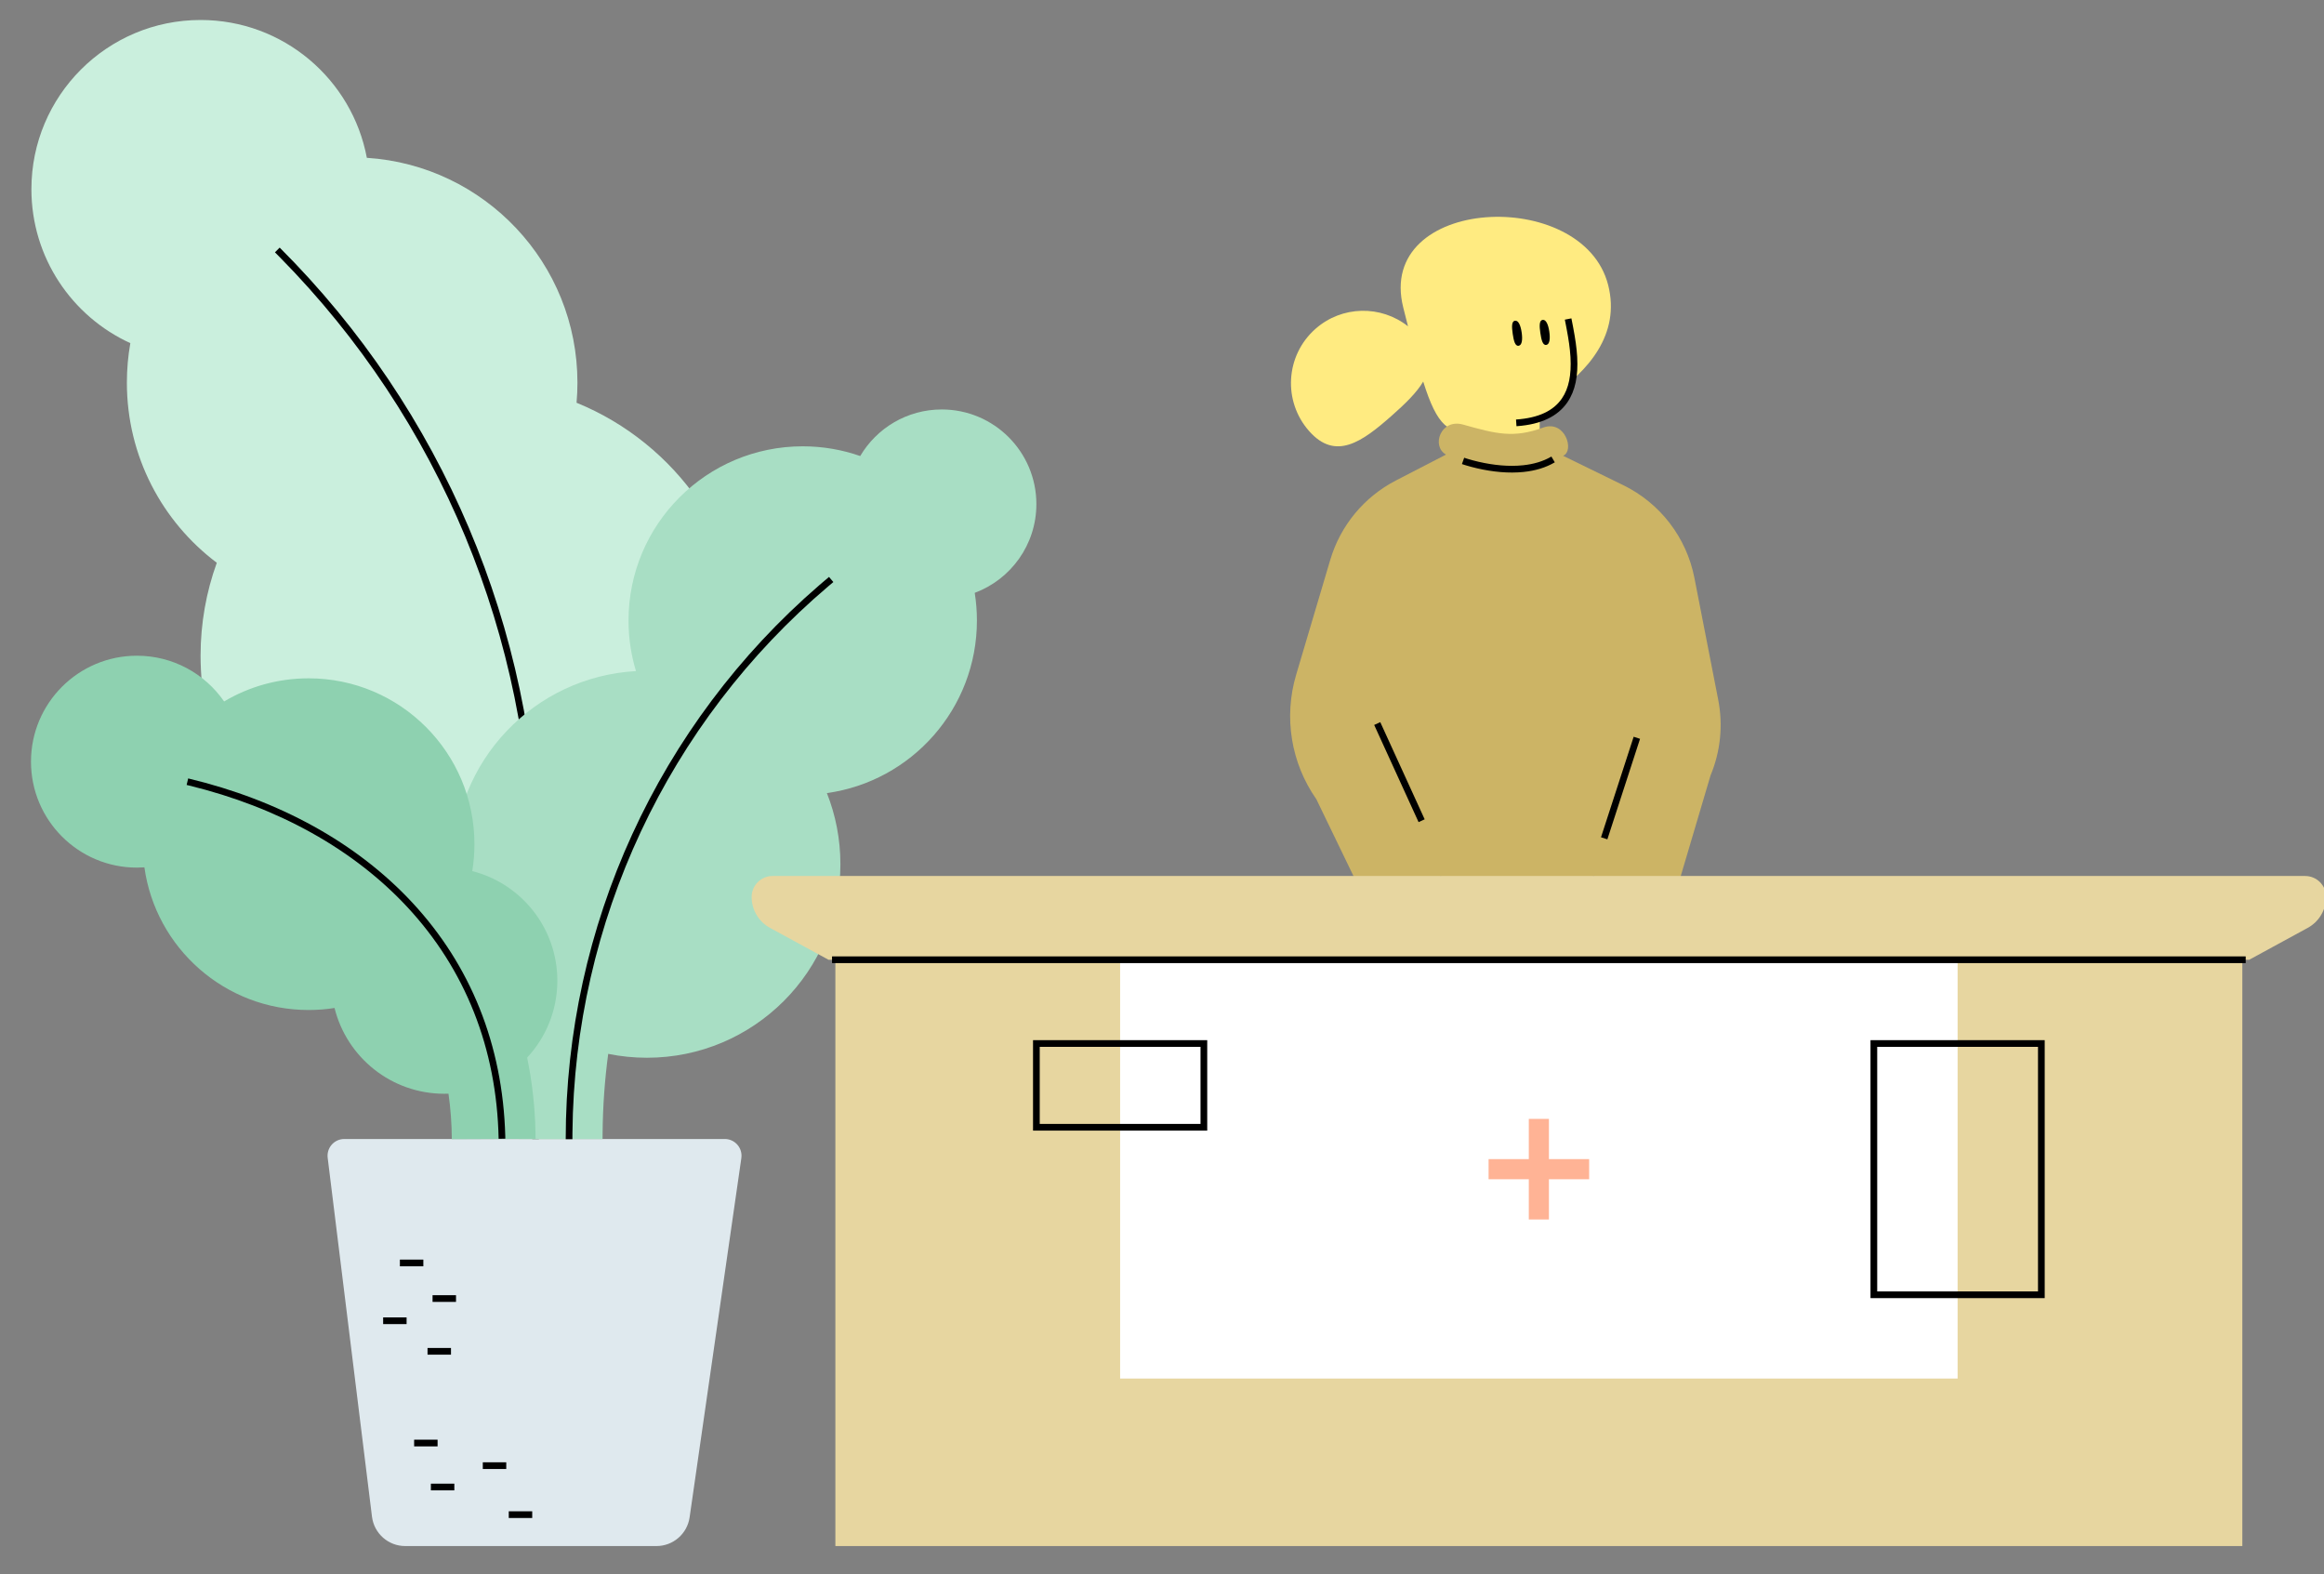 <svg viewBox="-37.5 154.135 2775 1879.699" xmlns="http://www.w3.org/2000/svg" xmlns:blush="http://design.blush" overflow="visible" xmlns:xlink="http://www.w3.org/1999/xlink" width="2775px" height="1879.699px"><rect x="-37.5" y="154.135" width="2775" height="1879.699" fill="#808080" stroke="none"/><g id="Master/Scene/Front Desk" stroke="none" stroke-width="1" fill="none" fill-rule="evenodd" blush:viewBox="240 301.80180180180173 2505.0000000000005 1711.711711711712" blush:i="0"><g id="Furniture" blush:width="1200" blush:height="2000" blush:component="Furniture" blush:i="0.0" blush:value="Plant2" transform="scale(1 1)" blush:viewBox="-9.999999999999886 170 1210 1829.9999999999993"><g id="Furniture/Plant2" stroke="none" stroke-width="1" fill="none" fill-rule="evenodd" blush:viewBox="-9.999999999999886 170 1210 1829.9999999999993" blush:i="0.0.0"><g id="Group" transform="translate(351, 1514)" blush:i="0.0.0.0"><path d="M22.621,0 L476.913,0 C487.959,1.21817935e-14 496.913,8.954 496.913,20 C496.913,20.954 496.845,21.907 496.709,22.851 L434.94,451.702 C432.105,471.388 415.237,486 395.349,486 L95.365,486 C75.169,486 58.141,470.945 55.667,450.901 L2.772,22.451 C1.418,11.488 9.208,1.504 20.17,0.151 C20.983,0.05 21.802,1.43613318e-14 22.621,0 Z" id="Vase" fill="#DFE9EE" blush:i="0.0.0.0.0"/><path d="M247,444.5 L247,452.5 L219,452.5 L219,444.5 L247,444.5 Z M154,411.5 L154,419.5 L126,419.5 L126,411.5 L154,411.5 Z M216,386 L216,394 L188,394 L188,386 L216,386 Z M134,359 L134,367 L106,367 L106,359 L134,359 Z M150,249.5 L150,257.5 L122,257.5 L122,249.5 L150,249.5 Z M97,213 L97,221 L69,221 L69,213 L97,213 Z M156,186.5 L156,194.5 L128,194.5 L128,186.5 L156,186.5 Z M117,144 L117,152 L89,152 L89,144 L117,144 Z" id="Combined-Shape" fill="#000" fill-rule="nonzero" blush:i="0.0.0.0.1"/></g><path d="M202,178 C300.769,178 382.982,248.887 400.537,342.561 C540.925,351.594 652,468.326 652,611 C652,619.083 651.644,627.082 650.945,634.984 C770.046,683.509 854,800.45 854,937 C854,1073.142 770.547,1189.793 652.005,1238.587 L652,1514 L552,1514 L552.003,1262.13 C544.077,1262.707 536.073,1263 528,1263 C347.955,1263 202,1117.045 202,937 C202,898.04 208.834,860.677 221.369,826.044 C156.166,776.964 114,698.906 114,611 C114,594.902 115.414,579.134 118.125,563.814 C48.43,531.965 0,461.638 0,380 C0,268.438 90.438,178 202,178 Z" id="Combined-Shape" fill="#CAEFDD" fill-rule="nonzero" blush:i="0.0.0.1"/><path d="M296.459,449.746 C490.631,643.485 601.531,905.186 605.868,1179.181 L605.967,1187.488 L606,1195.867 L606,1514 L598,1514 L598,1195.883 L597.967,1187.536 C595.802,915.395 487.649,654.882 296.623,461.256 L290.809,455.409 L296.459,449.746 Z" id="Path-89" fill="#000" fill-rule="nonzero" blush:i="0.0.0.2"/><path d="M1087,643 C1149.408,643 1200,693.592 1200,756 C1200,804.557 1169.374,845.96 1126.385,861.947 C1128.107,872.709 1129,883.75 1129,895 C1129,1000.083 1051.074,1086.966 949.857,1101.014 L949.861,1101.005 C960.276,1127.312 966,1155.988 966,1186 C966,1313.578 862.578,1417 735,1417 C719.155,1417 703.682,1415.405 688.734,1412.366 C684.573,1443.607 682.314,1475.257 682.03,1507.149 L682,1514 L582,1514 C582,1465.069 586.119,1416.618 594.147,1369.096 C539.323,1326.866 504,1260.558 504,1186 C504,1062.818 600.417,962.156 721.901,955.365 C716.111,936.267 713,915.997 713,895 C713,780.125 806.125,687 921,687 C945.056,687 968.158,691.084 989.65,698.596 C1009.31,665.319 1045.549,643 1087,643 Z" id="Combined-Shape" fill="#A8DEC4" fill-rule="nonzero" blush:i="0.0.0.3"/><path d="M952.413,842.939 L957.562,849.061 L951.651,854.032 C759.737,1016.87 648.244,1255.114 646.034,1506.617 L646,1514.242 L638,1514.242 C638,1260.151 748.586,1018.809 940.644,852.924 L946.489,847.92 L952.413,842.939 Z" id="Path-89" fill="#000" fill-rule="nonzero" blush:i="0.0.0.4"/><path d="M126,937 C169.159,937 207.27,958.614 230.099,991.608 C259.644,974.069 294.146,964 331,964 C440.352,964 529,1052.648 529,1162 C529,1172.953 528.111,1183.698 526.4,1194.168 C584.804,1209.028 628,1261.97 628,1325 C628,1360.471 614.32,1392.747 591.948,1416.839 L591.959,1416.831 C597.874,1445.61 601.267,1475.311 601.897,1505.695 L601.999,1513.772 L502.001,1514.228 C501.916,1495.788 500.553,1477.652 497.996,1459.903 L497.986,1459.91 C496.332,1459.97 494.669,1460 493,1460 C429.678,1460 376.538,1416.403 361.959,1357.587 C351.874,1359.178 341.533,1360 331,1360 C231.044,1360 148.388,1285.933 134.921,1189.688 C131.978,1189.895 129.001,1190 126,1190 C56.136,1190 -0.5,1133.364 -0.5,1063.5 C-0.5,993.636 56.136,937 126,937 Z" id="Combined-Shape" fill="#8ED1B0" fill-rule="nonzero" blush:i="0.0.0.5"/><path d="M187.203,1083.507 C295.819,1109.455 388.526,1160.411 454.837,1231.778 C524.153,1306.379 562.829,1401.07 565.821,1510.298 L565.901,1513.612 L557.903,1513.778 C555.65,1405.111 517.655,1311.139 448.976,1237.223 C384.444,1167.771 294.311,1117.891 188.554,1092.063 L185.344,1091.288 L187.203,1083.507 Z" id="Path-89" fill="#000" fill-rule="nonzero" blush:i="0.0.0.6"/></g></g><g transform="translate(1100, -600) scale(1 1)" blush:has-customizable-colors="true" blush:width="1400" blush:height="1800" id="Master/Character/Bust" blush:component="Master/Character/Bust" blush:i="0.1" blush:value="Bust" blush:viewBox="371.5938303341902 909 701.7994858611825 890.9999999999998"><defs blush:i="0.1.0"><path d="M346,1 L403,44 C455.331,60.593 498.493,98.048 522.293,147.519 L574,255 L574,255 L617,159 L692,193 L638.025,319.888 C620.731,360.545 573.752,379.484 533.094,362.19 C518.031,355.782 505.296,344.908 496.607,331.035 L454,263 L454,263 L473.567,500.595 C474.507,512.019 472.595,523.498 468,534 L468,534 L468,534 L122.244,534 C67.015,534 22.244,489.228 22.244,434 C22.244,427.344 22.908,420.705 24.227,414.181 L66.688,204.183 C82.34,126.777 138.279,63.698 213.26,38.906 L216,38 L216,38 L271,0 L324.457,50.637 L346,1 Z" id="mastercharacterbust-path-1" blush:i="0.1.0.0"/></defs><g id="Master/Character/Bust" stroke="none" stroke-width="1" fill="none" fill-rule="evenodd" blush:has-customizable-colors="true" blush:viewBox="371.5938303341902 909 701.7994858611825 890.9999999999998" blush:i="0.1.1"><g id="Head" transform="translate(561, 1072)" fill="#ffeb81" blush:color="Skin-500" blush:i="0.1.1.0"><path d="M173.493,66.499 C182.106,110.758 197.903,184.72 112,190.645 C47.349,195.103 34.122,133.336 28,98.645 C19,47.645 36,13.645 84,2.645 C149.358,-12.334 168.339,40.016 173.493,66.499" blush:i="0.1.1.0.0"/><path d="M140,217 L140,172 L66,172 L64,214 L-6.39488462e-13,246.645 L37.2,279.967 C78.318,316.8 141.503,313.347 178.363,272.253 L201.333,246.645 L140,217 Z" id="Neck" blush:i="0.1.1.0.1"/></g><g id="Hair" transform="translate(404, 878) scale(1 1)" blush:width="500" blush:height="500" blush:component="Hair" blush:i="0.1.1.1" blush:value="Small Bun" blush:viewBox="0 134.99999999999994 382.50000000000006 274.99999999999994"><g id="Hair/Small Bun" stroke="none" stroke-width="1" fill="none" fill-rule="evenodd" blush:viewBox="0 134.99999999999994 382.50000000000006 274.99999999999994" blush:i="0.1.1.1.0"><path d="M378.72,216.342 C348.601,98.162 100.531,110.088 134.104,243.447 C136.071,251.261 137.945,258.668 139.743,265.714 C107.581,240.298 60.899,240.73 29.127,268.862 C-6.582,300.477 -9.919,355.076 21.672,390.812 C53.264,426.547 84.811,403.859 120.52,372.243 C136.112,358.436 149.92,345.211 157.897,331.714 C174.97,385.806 188.161,394.893 221.626,392.776 C221.626,392.776 408.839,334.521 378.72,216.342" id="Hair" fill="#ffeb81" blush:color="Skin-500" blush:i="0.1.1.1.0.0"/></g></g><g id="Face" transform="translate(593, 1122) scale(1 1)" fill="#000" blush:width="180" blush:height="150" blush:component="Face" blush:i="0.1.1.2" blush:value="Normal" blush:viewBox="74.70000000000002 11.600719424460436 78.29999999999997 129.49640287769788"><g id="Face/Normal" stroke="none" stroke-width="1" fill="none" fill-rule="evenodd" blush:viewBox="74.70000000000002 11.600719424460436 78.29999999999997 129.49640287769788" blush:i="0.1.1.2.0"><path d="M138.007,13.77 L145.857,12.23 L147.549,20.88 L148.018,23.34 C150.609,37.064 152.103,47.442 152.719,57.821 L152.762,58.562 C153.984,80.661 150.61,98.596 141.031,112.508 C129.646,129.044 110.034,138.786 81.151,140.928 L80.273,140.991 L79.727,133.009 C106.811,131.157 124.441,122.498 134.442,107.972 C142.847,95.764 145.907,79.496 144.774,59.004 L144.689,57.579 C144.071,47.832 142.628,37.909 140.153,24.804 L139.313,20.428 L138.007,13.77 Z" id="Stroke-9" fill="#000" fill-rule="nonzero" blush:i="0.1.1.2.0.0"/><path d="M86.472,29.11 C87.672,37.37 86.979,44.321 82.81,44.958 C78.641,45.594 76.976,39.004 75.777,30.743 C74.578,22.483 74.291,15.681 78.467,15.044 C82.644,14.405 85.273,20.849 86.472,29.11" id="Eye-L" fill="#000" blush:i="0.1.1.2.0.1"/><path d="M119.472,28.11 C120.672,36.37 119.979,43.321 115.81,43.957 C111.641,44.595 109.976,38.003 108.777,29.743 C107.578,21.482 107.291,14.682 111.467,14.043 C115.644,13.406 118.273,19.849 119.472,28.11" id="Eye-R" fill="#000" blush:i="0.1.1.2.0.2"/></g></g><g id="Upper Body Bust" transform="translate(100, 1160) scale(1 1)" blush:width="1200" blush:height="1180" blush:component="Upper Body Bust" blush:i="0.1.1.3" blush:value="Sweater" blush:viewBox="300 98.33333333333326 521.9999999999998 611.5853658536585"><g id="Upper Body Bust/Sweater" stroke="none" stroke-width="1" fill="none" fill-rule="evenodd" blush:viewBox="300 98.33333333333326 521.9999999999998 611.5853658536585" blush:i="0.1.1.3.0"><g id="Group" transform="translate(303, 99)" blush:i="0.1.1.3.0.0"><g id="Group-2" transform="translate(0, 0.954)" blush:i="0.1.1.3.0.0.0"><path d="M154.629,583.714 C130.327,601.922 107.263,596.841 93.802,577.621 L31.298,448.373 C1.002,405.114 -7.876,350.386 7.193,299.769 L47.935,162.522 C60.075,121.623 88.361,87.439 126.265,67.858 L186.141,36.927 C168.214,26.936 179.66,-6.465 206.572,1.107 C245.882,12.168 266.699,17.638 302.131,4.671 C328.304,-4.908 339.959,32.405 325.943,38.363 L397.793,73.447 C441.867,94.968 473.3,135.909 482.708,184.046 L511.169,329.677 C517.095,360.006 513.91,391.411 502.012,419.932 L461.13,557.94 C449.477,585.877 422.612,597.16 390.504,576.783 C369.098,563.198 359.93,550.953 363,540.046 C300.333,569.38 239,569.38 179,540.046 C184.851,552.601 176.727,567.157 154.629,583.714 Z" id="Sweater" fill="#CCB465" blush:i="0.1.1.3.0.0.0.0"/><polygon id="Stroke-17" fill="#000" fill-rule="nonzero" points="185.6 553.846 190.4 560.246 126.4 608.246 121.6 601.846" blush:i="0.1.1.3.0.0.0.1"/><polygon id="Stroke-19" fill="#000" fill-rule="nonzero" points="365.453 553.66 432.958 591.558 429.042 598.534 361.537 560.636" blush:i="0.1.1.3.0.0.0.2"/></g><polygon id="Stroke-13" fill="#000" fill-rule="nonzero" points="107.638 357.338 160.638 473.338 153.362 476.662 100.362 360.662" blush:i="0.1.1.3.0.0.1"/><polygon id="Stroke-15" fill="#000" fill-rule="nonzero" points="410.196 374.764 417.804 377.236 378.804 497.236 371.196 494.764" blush:i="0.1.1.3.0.0.2"/><path d="M311.959,40.214 L316.025,47.104 C305.286,53.442 292.739,57.159 278.772,58.606 C260.892,60.458 241.849,58.551 223.188,54.25 C218.4,53.146 214.007,51.963 210.1,50.778 L209.099,50.471 C208.29,50.22 207.543,49.981 206.862,49.757 L205.441,49.277 L205.13,49.167 L207.841,41.641 L208.335,41.813 L209.367,42.159 L210.164,42.418 C210.854,42.64 211.608,42.876 212.422,43.122 C216.161,44.257 220.381,45.393 224.985,46.454 C242.858,50.574 261.066,52.397 277.948,50.648 C290.546,49.344 301.769,46.073 311.297,40.6 L311.959,40.214 Z" id="Stroke-21" fill="#000" fill-rule="nonzero" blush:i="0.1.1.3.0.0.3"/></g></g></g></g></g><g id="Frontdesk" transform="translate(860, 1200)" blush:i="0.2"><path d="M25,0 L1855,0 C1868.807,-2.53632657e-15 1880,11.193 1880,25 C1880,40.41 1871.579,54.588 1858.047,61.96 L1788.222,100 L1788.222,100 L91.778,100 L21.953,61.96 C8.421,54.588 1.88717576e-15,40.41 0,25 C-1.69088438e-15,11.193 11.193,2.53632657e-15 25,0 Z" id="Rectangle" fill="#E7D6A0" blush:i="0.2.0"/><rect id="Rectangle-Copy" fill="#E7D6A0" x="100" y="100" width="1680" height="700" blush:i="0.2.1"/><rect id="Rectangle-Copy" fill="#FFF" x="440" y="100" width="1000" height="500" blush:i="0.2.2"/><g id="Symbol" transform="translate(690, 100) scale(1 1)" blush:width="500" blush:height="500" blush:component="Symbol" blush:i="0.2.3" blush:value="Red Cross" blush:viewBox="187.5 190 125.00000000000011 122.50000000000011"><g id="Symbol/Red Cross" stroke="none" stroke-width="1" fill="none" fill-rule="evenodd" blush:viewBox="187.5 190 125.00000000000011 122.50000000000011" blush:i="0.2.3.0"><path d="M262.008,190 L262.007,238.031 L310.04,238.032 L310.04,262.048 L262.007,262.047 L262.008,310.08 L237.992,310.08 L237.991,262.047 L189.96,262.048 L189.96,238.032 L237.991,238.031 L237.992,190 L262.008,190 Z" id="Combined-Shape" fill="#FFB395" blush:i="0.2.3.0.0"/></g></g><path d="M1544,196 L1336,196 L1336,504 L1544,504 L1544,196 Z M1536,204 L1536,496 L1344,496 L1344,204 L1536,204 Z" id="Rectangle-Copy-2" fill="#000" fill-rule="nonzero" blush:i="0.2.4"/><path d="M544,196 L336,196 L336,304 L544,304 L544,196 Z M536,204 L536,296 L344,296 L344,204 L536,204 Z" id="Rectangle-Copy-4" fill="#000" fill-rule="nonzero" blush:i="0.2.5"/><line x1="100" y1="100" x2="1780" y2="100" id="Path-90" stroke="#000" stroke-width="8" stroke-linecap="square" blush:i="0.2.6"/></g></g></svg>